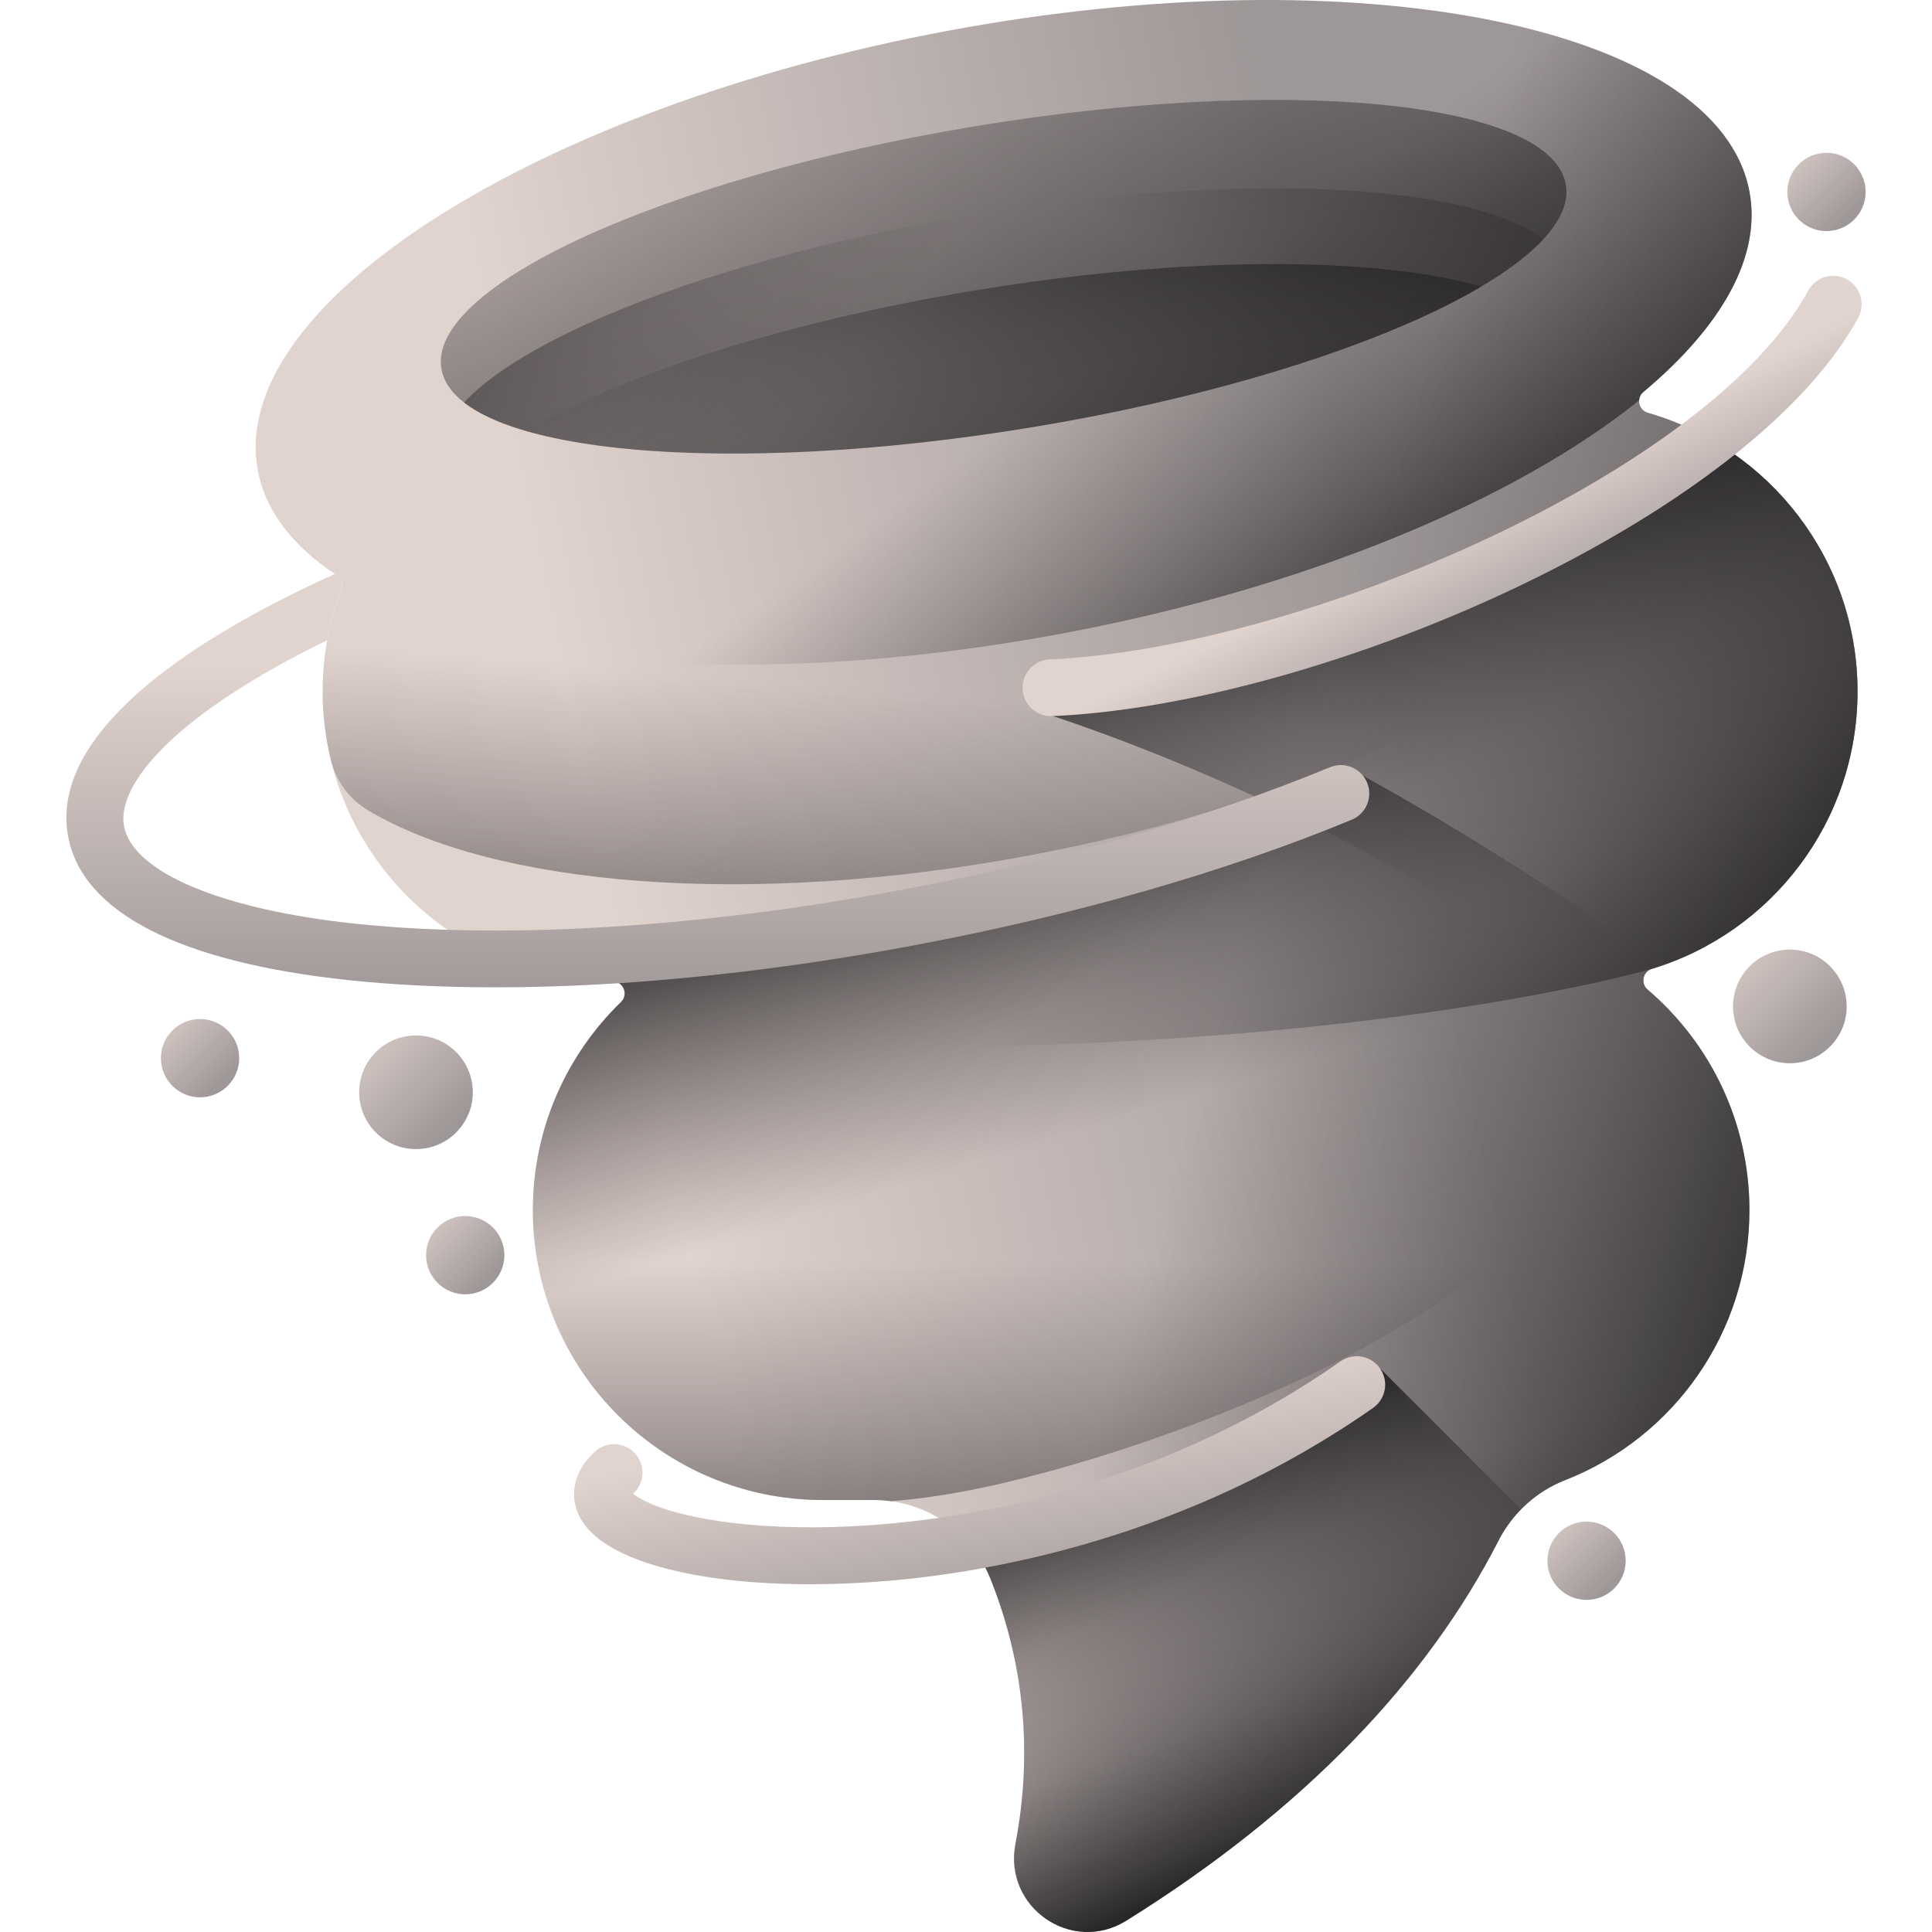 <svg id="Capa_1" enable-background="new 0 0 510 510" height="512" viewBox="0 0 510 510" width="512" xmlns="http://www.w3.org/2000/svg" xmlns:xlink="http://www.w3.org/1999/xlink"><linearGradient id="lg1"><stop offset="0" stop-color="#e1d3ce"/><stop offset="1" stop-color="#9e9797"/></linearGradient><linearGradient id="SVGID_1_" gradientUnits="userSpaceOnUse" x1="170.202" x2="378.202" xlink:href="#lg1" y1="280.021" y2="236.021"/><linearGradient id="lg2"><stop offset="0" stop-color="#433f43" stop-opacity="0"/><stop offset=".317" stop-color="#3b373b" stop-opacity=".317"/><stop offset=".822" stop-color="#242324" stop-opacity=".822"/><stop offset="1" stop-color="#1a1a1a"/></linearGradient><linearGradient id="SVGID_00000073698008703171325550000010509684469518948543_" gradientUnits="userSpaceOnUse" x1="259.782" x2="249.782" xlink:href="#lg2" y1="184.953" y2="308.953"/><linearGradient id="SVGID_00000078732386990100295390000009805470325732515486_" gradientUnits="userSpaceOnUse" x1="277.201" x2="349.201" xlink:href="#lg2" y1="104.418" y2="204.418"/><linearGradient id="SVGID_00000064339826589243747470000015809091876243070087_" gradientUnits="userSpaceOnUse" x1="342.643" x2="398.643" xlink:href="#lg2" y1="226.149" y2="321.482"/><linearGradient id="SVGID_00000004547275187176750950000006513579841399283330_" gradientUnits="userSpaceOnUse" x1="327.085" x2="505.085" xlink:href="#lg2" y1="253.573" y2="307.573"/><linearGradient id="SVGID_00000073715488870940151780000011124401929409487277_" gradientUnits="userSpaceOnUse" x1="223.588" x2="299.144" xlink:href="#lg2" y1="-50.99" y2="175.679"/><linearGradient id="SVGID_00000129206126303260139230000014721568290168038308_" gradientUnits="userSpaceOnUse" x1="246.903" x2="142.903" xlink:href="#lg2" y1="69.113" y2="-20.887"/><linearGradient id="SVGID_00000062899621820345475260000006489740362943970220_" gradientUnits="userSpaceOnUse" x1="282.059" x2="330.726" xlink:href="#lg2" y1="53.049" y2="-36.951"/><linearGradient id="SVGID_00000035532306428450533030000018042930058863388561_" gradientUnits="userSpaceOnUse" x1="260.799" x2="272.132" xlink:href="#lg2" y1="129.265" y2="34.598"/><linearGradient id="SVGID_00000129909045352507817480000003133923825729111961_" gradientUnits="userSpaceOnUse" x1="277.025" x2="277.025" xlink:href="#lg2" y1="333.002" y2="463.981"/><linearGradient id="SVGID_00000041976720461142672630000015844094854127944845_" gradientUnits="userSpaceOnUse" x1="337.036" x2="369.036" xlink:href="#lg2" y1="407.983" y2="480.983"/><linearGradient id="SVGID_00000003070582623561637620000006567176640568674741_" gradientUnits="userSpaceOnUse" x1="294.022" x2="266.022" xlink:href="#lg2" y1="296.264" y2="206.264"/><linearGradient id="SVGID_00000074409957672306138120000009119281706127143857_" gradientUnits="userSpaceOnUse" x1="335.768" x2="308.768" xlink:href="#lg2" y1="449.492" y2="373.826"/><linearGradient id="SVGID_00000165216065726535616160000002960051047099355025_" gradientUnits="userSpaceOnUse" x1="398.664" x2="366.664" xlink:href="#lg2" y1="235.051" y2="129.551"/><linearGradient id="SVGID_00000114035050502089882570000006888054062380642996_" gradientUnits="userSpaceOnUse" x1="189.491" x2="189.491" xlink:href="#lg1" y1="176.667" y2="266.159"/><linearGradient id="SVGID_00000108273379546189523250000002657136981896895897_" gradientUnits="userSpaceOnUse" x1="383.936" x2="401.27" xlink:href="#lg1" y1="137.324" y2="171.324"/><linearGradient id="SVGID_00000079472981930457756010000012314426105020733574_" gradientUnits="userSpaceOnUse" x1="257.155" x2="267.822" xlink:href="#lg1" y1="372.197" y2="431.53"/><linearGradient id="SVGID_00000000940093096994912100000012825870139518379416_" gradientUnits="userSpaceOnUse" x1="91.142" x2="118.907" xlink:href="#lg1" y1="269.667" y2="297.432"/><linearGradient id="SVGID_00000104695122913331492860000016999265254415398316_" gradientUnits="userSpaceOnUse" x1="453.809" x2="481.573" xlink:href="#lg1" y1="247" y2="274.765"/><linearGradient id="SVGID_00000071524122983581184660000011508484090337628301_" gradientUnits="userSpaceOnUse" x1="109.949" x2="129.076" xlink:href="#lg1" y1="318.474" y2="337.601"/><linearGradient id="SVGID_00000074402627652134043310000013475631148595180719_" gradientUnits="userSpaceOnUse" x1="405.949" x2="425.076" xlink:href="#lg1" y1="399.141" y2="418.268"/><linearGradient id="SVGID_00000021836299707676265900000006920263318384270502_" gradientUnits="userSpaceOnUse" x1="39.949" x2="59.076" xlink:href="#lg1" y1="266.474" y2="285.601"/><linearGradient id="SVGID_00000134964659197391639270000013977750829102657154_" gradientUnits="userSpaceOnUse" x1="469.283" x2="488.41" xlink:href="#lg1" y1="37.807" y2="56.934"/><g><g><g><path d="m435.012 108.969c-2.461-.708-3.163-3.854-1.2-5.499 20.616-17.279 31.207-35.701 28-52.865-8.176-43.765-102.949-62.778-211.681-42.465-108.733 20.312-190.249 72.258-182.074 116.023 2.018 10.802 9.319 20.093 20.797 27.66 1.224.807 1.726 2.364 1.209 3.736-3.159 8.386-4.894 17.469-4.894 26.96 0 42.269 34.266 76.535 76.535 76.535 2.857 0 4.268 3.47 2.217 5.458-14.342 13.907-23.263 33.368-23.263 54.923 0 42.269 34.266 76.535 76.535 76.535h13.493c13.501 0 25.692 8.175 30.73 20.702 9.106 22.641 11.145 46.523 6.632 70.084-3.202 16.717 14.858 29.241 29.303 20.237 46.863-29.213 79.428-63.547 98.204-100.294 3.739-7.317 10-13 17.65-16 28.454-11.158 48.605-38.853 48.605-71.264 0-23.306-10.427-44.165-26.862-58.201-1.936-1.654-1.286-4.753 1.15-5.493 31.395-9.543 54.245-38.708 54.245-73.222-.001-34.912-23.378-64.356-55.331-73.55z" fill="url(#SVGID_1_)"/><path d="m433.04 104.427c-22.798-30.509-101.136-42.089-189.451-25.591-72.138 13.476-131.31 42.021-156.151 72.017.468.325.933.651 1.416.969 1.215.801 1.746 2.318 1.232 3.679-3.173 8.402-4.916 17.505-4.916 27.017 0 6.251.758 12.324 2.176 18.138 1.087 4.455 3.602 8.433 7.136 11.356.79.654 1.617 1.258 2.496 1.786 33.462 20.087 100.451 25.893 174.415 12.075 59.926-11.195 110.938-32.749 140.884-56.915.048-.745.378-1.482 1.038-2.035 19.05-15.966 28.836-32.989 25.873-48.849-.554-2.965-1.545-5.804-2.933-8.517-.26-.171-.472-.311-.732-.482-2.409-.329-3.448-2.819-2.483-4.648z" fill="url(#SVGID_00000073698008703171325550000010509684469518948543_)"/><path d="m432.688 105.672c.052-.806.409-1.603 1.124-2.202 20.616-17.279 31.207-35.701 28-52.865-8.176-43.765-102.949-62.778-211.681-42.465-108.733 20.312-190.249 72.258-182.074 116.023 2.018 10.802 9.319 20.093 20.797 27.66.564.372.966.906 1.195 1.505 35.714 22.439 109.069 29.089 190.172 13.938 64.853-12.115 120.06-35.441 152.467-61.594z" fill="url(#SVGID_00000078732386990100295390000009805470325732515486_)"/><path d="m435.012 108.969c-2.461-.708-3.163-3.854-1.2-5.499 3.207-2.688 6.17-5.403 8.877-8.137h-256.722v180c160.667 6.667 250.13-19.592 250.13-19.592 31.395-9.543 54.245-38.708 54.245-73.223 0-34.911-23.377-64.355-55.33-73.549z" fill="url(#SVGID_00000064339826589243747470000015809091876243070087_)"/><path d="m435.012 108.969c-2.461-.708-3.163-3.854-1.2-5.499 20.616-17.279 31.207-35.701 28-52.865-8.176-43.765-102.949-62.778-211.681-42.465-20.495 3.829-40.021 8.782-58.164 14.592v368.962c7.901 2.758 16.384 4.275 25.225 4.275h13.493c13.501 0 25.692 8.176 30.73 20.702 9.106 22.641 11.145 46.523 6.632 70.084-3.202 16.717 14.858 29.241 29.302 20.237 46.863-29.213 79.428-63.547 98.204-100.294 3.739-7.317 10-13 17.65-16 28.454-11.158 48.605-38.853 48.605-71.264 0-23.306-10.427-44.166-26.862-58.201-1.936-1.654-1.286-4.752 1.15-5.493 31.395-9.543 54.245-38.708 54.245-73.223.001-34.91-23.376-64.354-55.329-73.548z" fill="url(#SVGID_00000004547275187176750950000006513579841399283330_)"/><path d="m413.273 48.339c-4.581-21.869-74.708-28.533-156.633-14.885s-144.624 42.44-140.043 64.308 74.708 28.533 156.633 14.885c81.924-13.647 144.624-42.439 140.043-64.308z" fill="url(#SVGID_00000073715488870940151780000011124401929409487277_)"/><path d="m256.639 56.788c-64.31 10.713-116.766 30.758-134.137 49.461 19.129 14.879 80.603 18.081 150.727 6.398 64.31-10.713 116.766-30.758 134.137-49.461-19.129-14.878-80.602-18.08-150.727-6.398z" fill="url(#SVGID_00000129206126303260139230000014721568290168038308_)"/><path d="m256.639 56.788c-64.31 10.713-116.766 30.758-134.137 49.461 19.129 14.879 80.603 18.081 150.727 6.398 64.31-10.713 116.766-30.758 134.137-49.461-19.129-14.878-80.602-18.08-150.727-6.398z" fill="url(#SVGID_00000062899621820345475260000006489740362943970220_)"/><path d="m256.639 76.788c-50.109 8.348-93.02 22.361-117.749 36.99 27.798 8.035 78.306 8.204 134.339-1.13 50.109-8.347 93.02-22.36 117.748-36.99-27.797-8.035-78.305-8.205-134.338 1.13z" fill="url(#SVGID_00000035532306428450533030000018042930058863388561_)"/><path d="m224.036 233.805c-22.817 6.216-44.066 15.22-59.679 30.174-.125.185-.264.365-.436.533-14.342 13.907-23.263 33.368-23.263 54.923 0 42.269 34.266 76.534 76.535 76.534h13.493c1.506 0 2.992.117 4.457.315 6.089-.48 12.281-1.295 18.523-2.451 55.799-10.331 167.484-54.53 159.302-98.72s-57.501-97.113-188.932-61.308z" fill="url(#SVGID_00000129909045352507817480000003133923825729111961_)"/><path d="m140.658 319.435c0 42.269 34.266 76.535 76.535 76.535h13.493c13.501 0 25.692 8.176 30.73 20.702 9.106 22.641 11.145 46.523 6.632 70.084-3.202 16.717 14.858 29.241 29.302 20.237 46.863-29.213 79.428-63.547 98.204-100.294 3.739-7.317 10-13 17.65-16 28.454-11.158 48.605-38.853 48.605-71.264 0-.815-.016-1.626-.041-2.435h-321.047c-.026.811-.063 1.618-.063 2.435z" fill="url(#SVGID_00000041976720461142672630000015844094854127944845_)"/></g><path d="m436.097 255.741c.686-.209 1.363-.438 2.04-.666-35.354-27.103-78.887-50.576-78.887-50.576s-107.633 46.246-219.791 51.259c7.041 2.136 14.506 3.295 22.244 3.295 2.857 0 4.268 3.469 2.217 5.458-14.342 13.907-23.263 33.368-23.263 54.923 0 42.269 34.266 76.534 76.535 76.534h13.493c13.501 0 25.692 8.176 30.73 20.702 9.106 22.641 11.145 46.523 6.632 70.084-3.202 16.717 14.858 29.241 29.303 20.237 46.863-29.213 79.428-63.547 98.204-100.294 3.739-7.317 10-13 17.65-16 28.454-11.158 48.605-38.853 48.605-71.264 0-23.306-10.427-44.166-26.862-58.201-1.936-1.651-1.286-4.75 1.15-5.491z" fill="url(#SVGID_00000003070582623561637620000006567176640568674741_)"/><path d="m395.554 406.699c1.568-3.07 3.586-5.847 5.958-8.263l-37.219-37.219s-46.38 36.997-108.592 46.156c2.364 2.718 4.321 5.835 5.715 9.3 9.106 22.641 11.145 46.523 6.632 70.084-3.202 16.717 14.858 29.241 29.303 20.237 46.861-29.214 79.427-63.548 98.203-100.295z" fill="url(#SVGID_00000074409957672306138120000009119281706127143857_)"/><path d="m461.767 317c-.698-22.321-10.961-42.221-26.82-55.766-1.936-1.654-1.286-4.752 1.15-5.493 31.395-9.543 54.245-38.708 54.245-73.223 0-29.083-16.231-54.361-40.121-67.309-64.755 52.077-177.054 72.291-177.054 72.291s145.45 43.75 188.6 129.5z" fill="url(#SVGID_00000165216065726535616160000002960051047099355025_)"/><path d="m356.827 216.39c-33.37 13.81-73.48 25.3-115.99 33.24-26.65 4.98-52.83 8.3-77.42 9.91-11.29.72-22.24 1.09-32.75 1.09-13.74 0-26.71-.63-38.69-1.9-44.66-4.76-70.24-17.87-73.99-37.91-2.45-13.13 4.84-26.82 21.68-40.67 11.83-9.73 28.5-19.52 48.73-28.64.15.1.3.21.46.31 1.22.81 1.72 2.37 1.21 3.74-1.63 4.31-2.88 8.81-3.7 13.46-39.58 19.22-55.72 37.87-53.63 49.05 2.26 12.12 25.57 21.98 60.83 25.74 7.77.83 15.99 1.37 24.58 1.64 35.31 1.1 76.93-2.52 119.93-10.56 41.52-7.76 80.59-18.94 113.01-32.36 3.83-1.58 8.21.24 9.8 4.07 1.58 3.82-.24 8.21-4.06 9.79z" fill="url(#SVGID_00000114035050502089882570000006888054062380642996_)"/><path d="m304.148 186.158c-9.22 1.537-18.079 2.519-26.396 2.88-4.138.18-7.638-3.03-7.818-7.168s3.029-7.639 7.168-7.818c66.351-2.882 173.933-49.291 200.244-97.347 1.989-3.633 6.547-4.966 10.18-2.977s4.966 6.547 2.977 10.18c-25.599 46.755-116.238 90.559-186.355 102.25z" fill="url(#SVGID_00000108273379546189523250000002657136981896895897_)"/><path d="m213.876 418.199c-28.806 0-51.477-5.597-59.162-15.201-4.972-6.214-4.053-13.991 2.341-19.813 3.063-2.788 7.807-2.566 10.595.497s2.566 7.807-.497 10.595c-.013.012-.025.023-.038.035 1.714 1.401 6.288 3.928 15.693 5.958 34.617 7.472 108.73 2.748 171.037-40.895 3.393-2.375 8.069-1.553 10.446 1.84 2.376 3.393 1.552 8.069-1.84 10.446-49.194 34.458-101.335 43.39-128.038 45.647-7.093.601-13.975.891-20.537.891z" fill="url(#SVGID_00000079472981930457756010000012314426105020733574_)"/></g><circle cx="109.809" cy="288.333" fill="url(#SVGID_00000000940093096994912100000012825870139518379416_)" r="15"/><circle cx="472.475" cy="265.667" fill="url(#SVGID_00000104695122913331492860000016999265254415398316_)" r="15"/><circle cx="122.809" cy="331.333" fill="url(#SVGID_00000071524122983581184660000011508484090337628301_)" r="10.333"/><circle cx="418.809" cy="412" fill="url(#SVGID_00000074402627652134043310000013475631148595180719_)" r="10.333"/><circle cx="52.809" cy="279.333" fill="url(#SVGID_00000021836299707676265900000006920263318384270502_)" r="10.333"/><circle cx="482.142" cy="50.667" fill="url(#SVGID_00000134964659197391639270000013977750829102657154_)" r="10.333"/></g></svg>